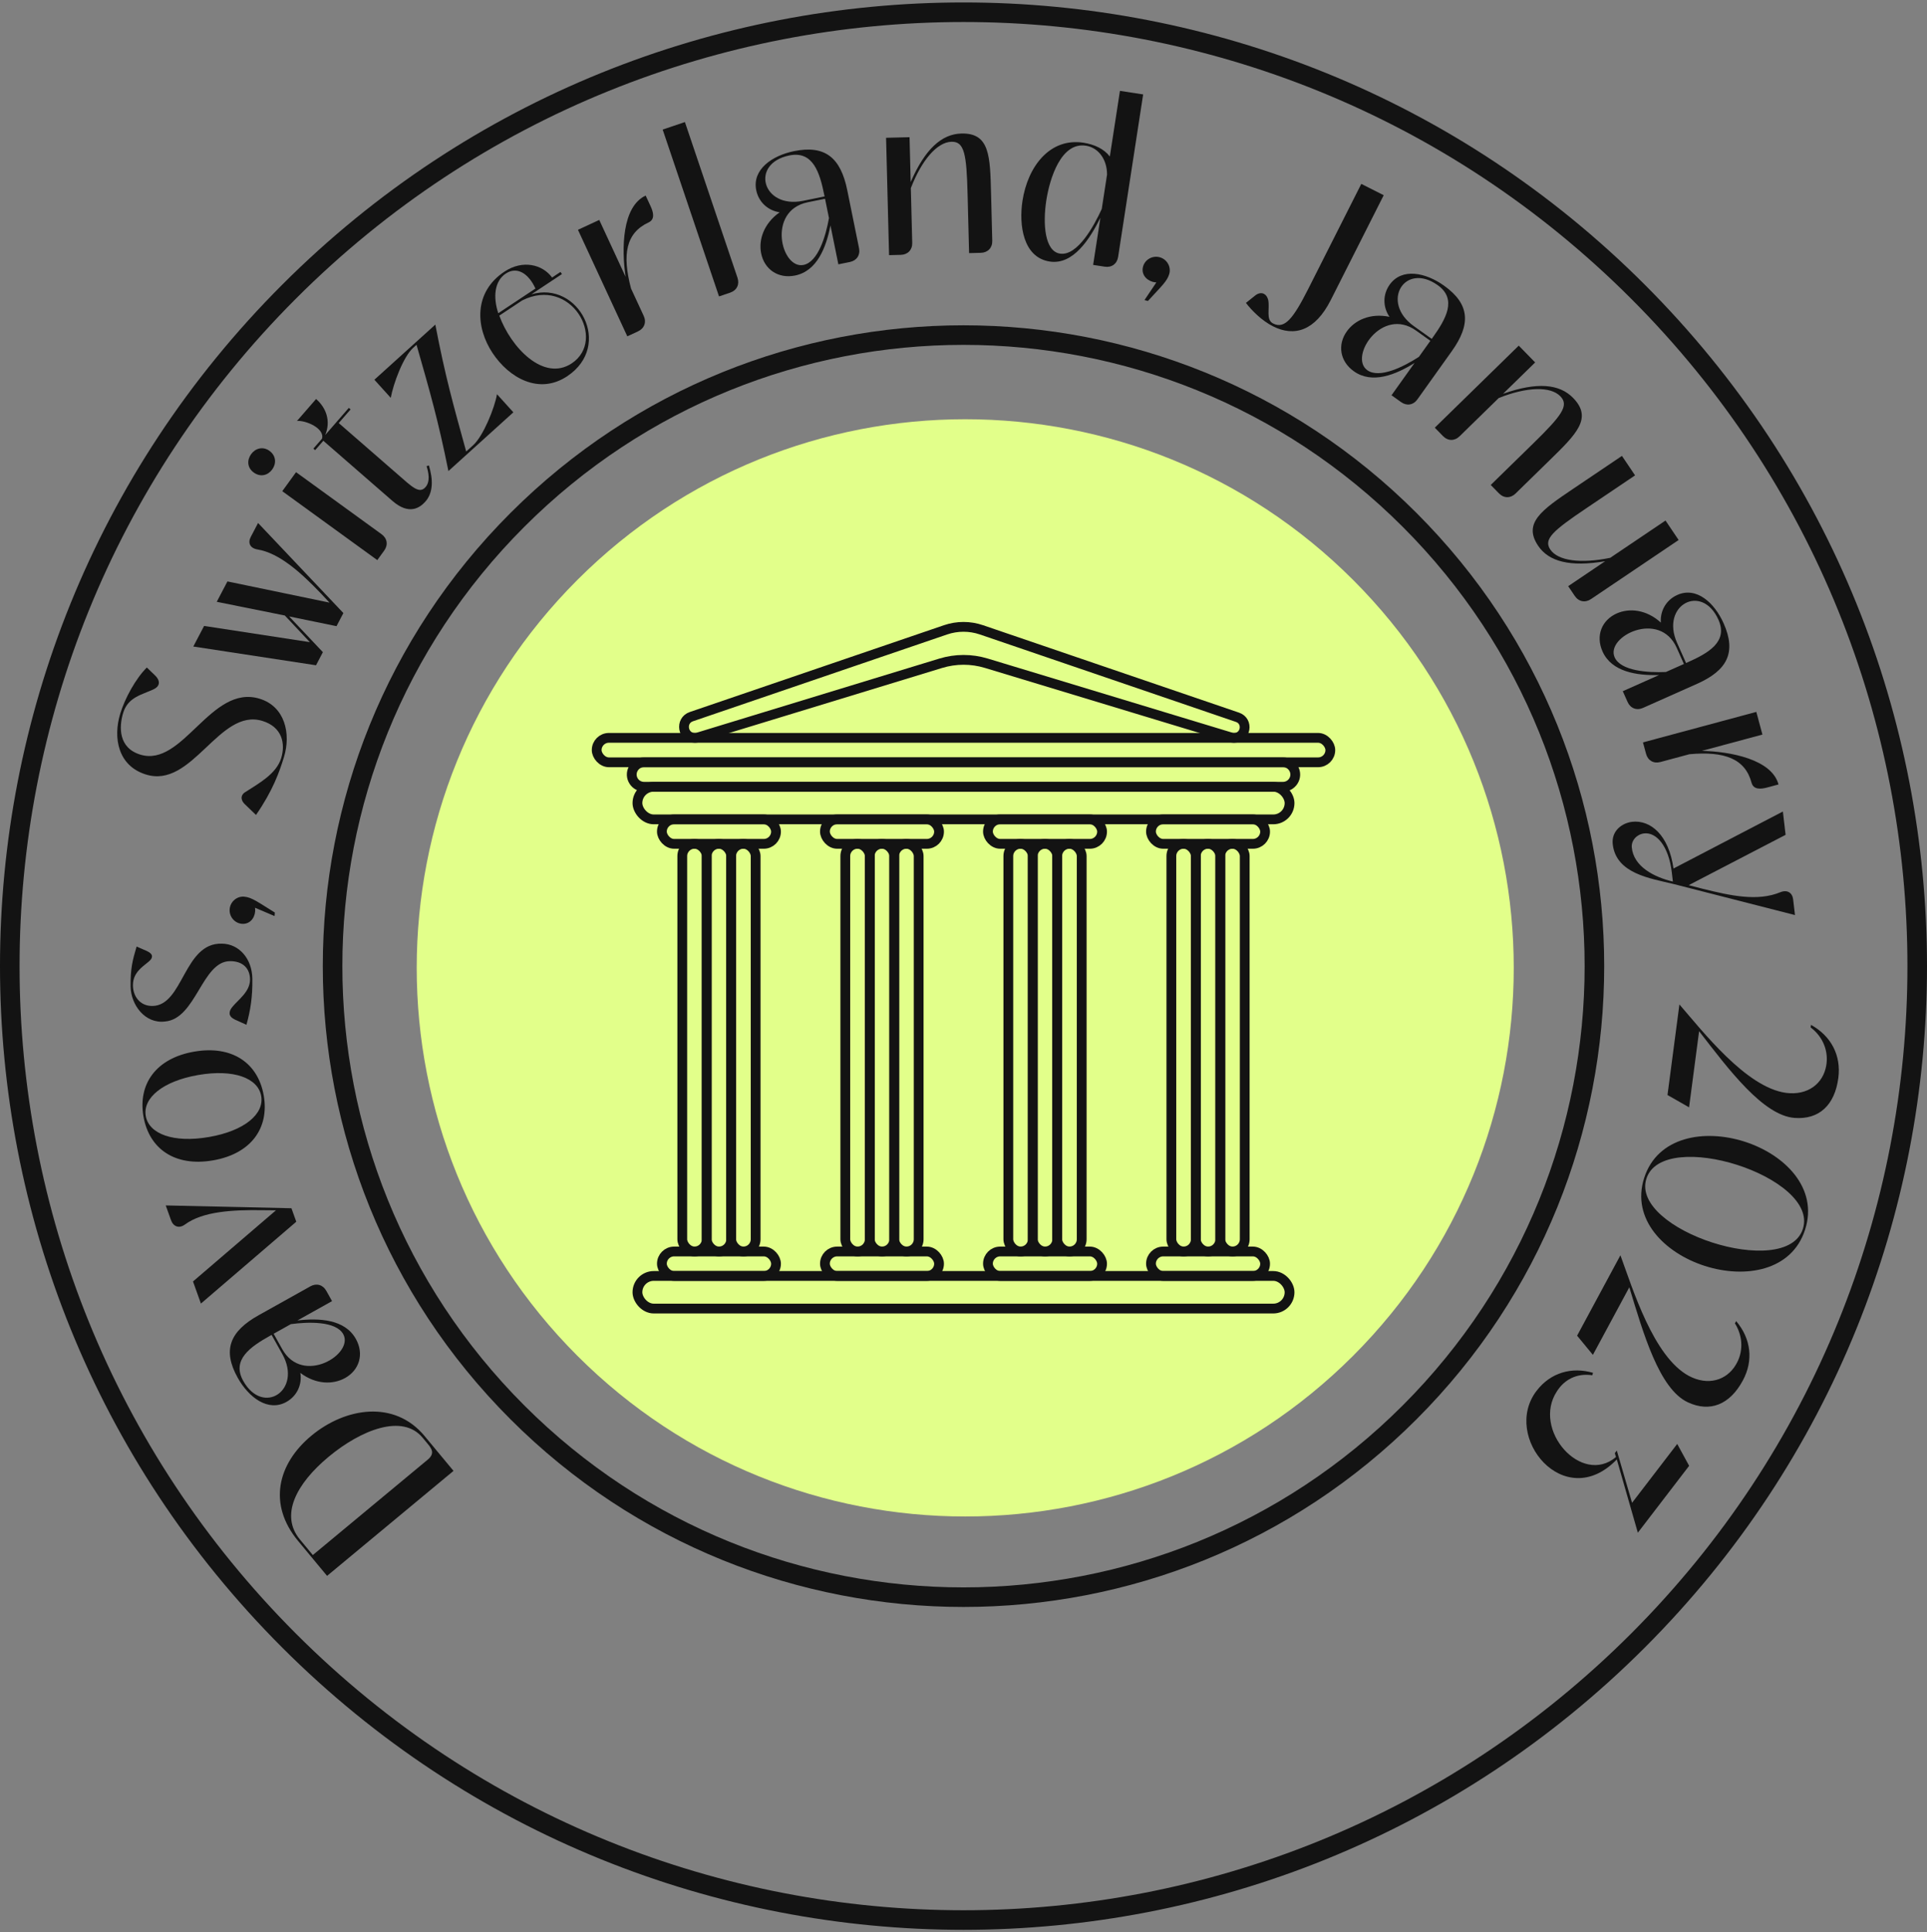 <svg width="394" height="395" viewBox="0 0 394 395" fill="none" xmlns="http://www.w3.org/2000/svg">
<rect x="0" y="0" width="394" height="395" fill="#808080" stroke="none"/>
<path d="M118.05 277.157C74.252 233.359 74.252 162.348 118.05 118.55C161.848 74.752 232.859 74.752 276.657 118.55C320.456 162.348 320.456 233.359 276.657 277.157C232.859 320.955 161.848 320.955 118.05 277.157Z" fill="#E2FF8A"/>
<path d="M105.783 288.717C55.406 238.339 55.406 156.661 105.783 106.283C156.161 55.906 237.839 55.906 288.217 106.283C338.594 156.661 338.594 238.339 288.217 288.717C237.839 339.094 156.161 339.094 105.783 288.717Z" stroke="#131313" stroke-width="4"/>
<path d="M59.114 335.386C-17.038 259.234 -17.038 135.766 59.114 59.614C135.266 -16.538 258.734 -16.538 334.886 59.614C411.038 135.766 411.038 259.234 334.886 335.386C258.734 411.538 135.266 411.538 59.114 335.386Z" stroke="#131313" stroke-width="4"/>
<path d="M92.726 300.683L86.809 293.555C80.616 286.095 70.577 287.754 63.67 293.487C56.727 299.251 54.733 307.519 60.956 315.016L66.874 322.145L92.726 300.683ZM63.962 317.886L61.326 314.71C57.217 309.761 60.542 303.32 67.19 297.802C73.838 292.283 82.295 288.943 86.403 293.892L87.353 295.037C88.243 296.108 89.003 297.099 87.451 298.387L63.962 317.886Z" fill="#131313"/>
<path d="M63.456 262.959L52.896 268.857C47.029 272.134 45.42 275.947 48.603 281.646C50.874 285.711 54.834 288.667 58.564 286.584C60.743 285.367 61.796 283.019 61.408 280.652C64.635 283.083 68.137 283.051 70.567 281.694C73.459 280.079 74.491 276.808 72.759 273.707C70.512 269.684 65.299 269.407 60.81 269.935L67.892 265.979L66.722 263.884C66.02 262.626 64.714 262.256 63.456 262.959ZM55.53 272.884L57.73 276.823C61.85 284.199 53.778 289.532 49.729 282.282C47.318 277.966 51.214 275.295 55.237 273.048L55.53 272.884ZM59.469 270.684C63.1 270.195 68.68 270.047 70.178 272.729C72.449 276.794 61.895 283.294 57.705 275.793L55.949 272.65L59.469 270.684Z" fill="#131313"/>
<path d="M33.888 246.419L34.973 249.446C35.443 250.756 36.622 251.2 37.832 250.308C41.506 247.614 47.618 247.309 53.511 247.389L56.426 247.414L39.461 261.962L41.081 266.48L60.578 249.75L59.59 246.994L33.888 246.419Z" fill="#131313"/>
<path d="M29.332 228.218C30.477 234.84 35.746 238.557 43.551 237.208C51.355 235.859 55.072 230.59 53.928 223.968C52.783 217.346 47.513 213.629 39.709 214.978C31.905 216.326 28.188 221.596 29.332 228.218ZM53.407 224.058C54.045 227.747 49.962 231.18 42.725 232.431C35.489 233.682 30.443 231.826 29.805 228.136C29.168 224.447 33.298 221.005 40.535 219.755C47.771 218.504 52.77 220.368 53.407 224.058Z" fill="#131313"/>
<path d="M50.389 209.491C51.21 206.551 51.65 203.808 51.596 200.065C51.536 195.937 48.852 192.952 45.395 192.906C37.566 192.636 37.514 205.55 31.179 205.642C28.539 205.68 27.164 203.54 27.18 201.379C27.193 198.931 28.952 197.753 30.28 196.678C30.85 196.238 31.084 195.85 31.08 195.514C31.073 195.082 30.733 194.751 30.056 194.425L27.93 193.496C27.107 196.292 26.651 197.979 26.705 201.674C26.759 205.418 29.648 209.312 33.721 208.821C40.098 208.296 41.272 196.566 46.983 196.483C49.719 196.443 51.135 198.055 51.119 200.263C51.107 202.76 48.682 204.379 47.551 205.788C47.126 206.274 46.94 206.709 46.946 207.141C46.954 207.669 47.344 208.095 48.021 208.421L50.389 209.491Z" fill="#131313"/>
<path d="M49.443 188.847C50.973 188.981 52.038 187.821 52.172 186.291C52.193 186.052 52.166 185.808 52.139 185.565L56.135 187.264L56.197 186.546C52.722 184.412 51.506 183.438 49.928 183.3C48.446 183.17 47.094 184.305 46.96 185.835C46.826 187.365 47.961 188.717 49.443 188.847Z" fill="#131313"/>
<path d="M58.066 154.743C59.508 150.014 58.302 144.427 53.068 142.83C43.105 139.791 37.426 156.928 28.703 154.267C24.204 152.894 24.306 148.61 25.189 145.717C26.169 142.503 29.026 142.02 31.367 140.927C31.952 140.654 32.308 140.311 32.434 139.898C32.602 139.347 32.343 138.716 31.766 138.138L30.022 136.452C27.713 138.759 25.538 142.762 24.585 145.884C23.073 150.843 24.145 156.54 29.779 158.308C39.332 161.373 44.779 144.667 53.64 147.37C57.68 148.603 58.405 151.986 57.495 154.97C56.5 158.229 52.845 160.176 50.217 161.883C49.797 162.106 49.548 162.432 49.45 162.753C49.282 163.304 49.541 163.935 50.131 164.467L52.342 166.596C55.753 161.665 57.113 157.865 58.066 154.743Z" fill="#131313"/>
<path d="M64.614 135.997L66.018 133.318L59.117 126.014L68.804 128.004L70.209 125.326L52.764 106.912L51.271 109.761C50.625 110.993 51.141 112.077 52.639 112.32C57.133 113.051 61.607 117.131 65.563 121.265L67.373 123.189L46.501 118.858L44.317 123.024L58.24 125.826L63.352 131.27L41.731 127.955L39.525 132.164L64.614 135.997Z" fill="#131313"/>
<path d="M51.882 96.594C53.281 97.609 54.791 97.163 55.665 95.958C56.51 94.792 56.494 93.18 55.095 92.165C53.735 91.179 52.197 91.664 51.352 92.83C50.478 94.034 50.522 95.608 51.882 96.594ZM60.532 96.524L57.714 100.409L77.141 114.501L78.55 112.558C79.395 111.393 79.182 110.052 78.016 109.206L60.532 96.524Z" fill="#131313"/>
<path d="M64.075 91.708L64.437 92.023L66.107 90.104L80.23 102.39C83.598 105.32 85.811 103.874 87.008 102.497C88.584 100.687 88.567 98 87.687 95.135L87.222 95.304C87.614 96.535 88.017 98.412 87.009 99.571C85.717 101.056 84.25 99.525 81.244 96.91L69.257 86.482L71.683 83.694L71.321 83.379L66.501 88.919C67.693 86.013 66.656 83.329 64.628 81.565L60.722 86.055C62.41 85.87 66.438 87.529 65.839 89.68L64.075 91.708Z" fill="#131313"/>
<path d="M104.963 84.287L101.615 80.584C101.133 83.415 98.806 89.143 96.742 91.01L95.318 92.298C92.615 82.511 91.028 76.892 89.008 66.358L76.547 77.626L79.896 81.329C80.413 78.466 82.423 72.96 84.488 71.092L85.164 70.481C87.939 80.203 89.561 85.79 91.684 96.296L104.963 84.287Z" fill="#131313"/>
<path d="M112.88 56.731C110.957 54.09 106.912 53.028 103.152 55.522C96.751 59.765 97.265 66.969 100.713 72.17C104.082 77.251 110.197 80.741 115.958 76.921C125.439 70.635 118.27 57.304 108.651 60.168L114.892 56.031L114.6 55.591L112.88 56.731ZM109.48 58.986L101.879 64.025C100.782 60.721 101.097 57.46 103.417 55.922C105.737 54.383 108.09 55.934 109.48 58.986ZM102.09 64.518L106.771 61.415C116.689 56.395 124.164 69.407 116.909 74.274C111.149 78.094 104.444 71.021 102.09 64.518Z" fill="#131313"/>
<path d="M128.262 68.754L130.44 67.745C131.746 67.14 132.213 65.865 131.608 64.558L129.025 58.984C127.17 52.014 127.988 47.614 132.605 45.475C133.955 44.849 133.611 43.422 133.025 42.158L132.016 39.981C127.182 42.221 127.054 50.85 127.915 56.589L122.526 44.961L118.171 46.979L128.262 68.754Z" fill="#131313"/>
<path d="M140.04 24.952L135.492 26.488L147.012 60.595L149.286 59.827C150.65 59.366 151.252 58.15 150.791 56.785L140.04 24.952Z" fill="#131313"/>
<path d="M175.64 50.728L173.232 38.875C171.894 32.289 168.751 29.597 162.354 30.896C157.791 31.823 153.771 34.697 154.621 38.883C155.118 41.33 157.034 43.046 159.407 43.397C156.11 45.732 155.075 49.077 155.63 51.805C156.289 55.051 159.091 57.029 162.572 56.322C167.087 55.404 168.937 50.523 169.799 46.086L171.414 54.036L173.766 53.558C175.177 53.272 175.926 52.14 175.64 50.728ZM168.595 40.159L164.173 41.057C155.894 42.739 153.268 33.428 161.406 31.775C166.251 30.79 167.611 35.314 168.528 39.83L168.595 40.159ZM169.493 44.581C168.854 48.188 167.298 53.549 164.288 54.161C159.725 55.088 156.742 43.057 165.162 41.346L168.69 40.63L169.493 44.581Z" fill="#131313"/>
<path d="M181.17 28.168L181.78 52.16L184.179 52.099C185.619 52.062 186.554 51.078 186.517 49.639L186.233 38.458C188.44 32.736 191.611 29.055 194.539 28.98C197.178 28.913 197.626 31.446 197.837 39.748L198.143 51.744L200.542 51.683C201.981 51.646 202.917 50.662 202.88 49.222L202.636 39.626C202.438 31.852 202.366 27.148 196.56 27.296C192.578 27.397 189.149 30.413 186.201 37.211L185.968 28.046L181.17 28.168Z" fill="#131313"/>
<path d="M226.919 31.998C225.748 30.458 223.803 29.527 221.526 29.176C214.695 28.123 210.15 33.98 209.061 41.048C208.301 45.982 209.172 52.624 214.628 53.465C219.419 54.203 222.81 48.897 224.99 44.522L223.506 54.153L225.878 54.518C227.302 54.737 228.397 53.935 228.616 52.511L233.732 19.303L228.988 18.572L226.919 31.998ZM226.349 35.698L225.268 42.719C223.731 46.077 220.328 52.4 216.723 51.845C213.639 51.37 213.177 45.859 213.93 40.973C214.617 36.513 216.954 28.909 222.11 29.8C224.712 30.249 226.368 32.739 226.349 35.698Z" fill="#131313"/>
<path d="M233.72 54.464C233.299 55.941 234.236 57.207 235.713 57.627C235.944 57.693 236.188 57.713 236.432 57.733L234.008 61.334L234.7 61.532C237.454 58.523 238.64 57.513 239.074 55.99C239.482 54.559 238.624 53.017 237.147 52.596C235.67 52.175 234.127 53.033 233.72 54.464Z" fill="#131313"/>
<path d="M254.748 61.922C255.944 63.494 258.017 65.563 260.288 66.71C264.615 68.896 268.892 67.669 272.096 61.328L282.918 39.907L278.334 37.591L267.511 59.012C264.416 65.139 262.668 67.321 260.312 66.131C258.77 65.352 259.659 63.166 259.302 61.318C259.133 60.695 258.855 60.286 258.427 60.069C257.913 59.81 257.268 59.914 256.644 60.405L254.748 61.922Z" fill="#131313"/>
<path d="M289.811 81.637L296.838 71.792C300.742 66.322 300.567 62.187 295.254 58.395C291.464 55.69 286.62 54.71 284.139 58.187C282.689 60.218 282.74 62.791 284.102 64.766C280.145 63.947 276.993 65.471 275.376 67.737C273.452 70.433 273.916 73.831 276.807 75.894C280.558 78.572 285.39 76.594 289.222 74.199L284.51 80.802L286.463 82.196C287.635 83.033 288.974 82.809 289.811 81.637ZM292.736 69.276L289.063 66.655C282.187 61.748 287.206 53.476 293.965 58.3C297.989 61.173 295.608 65.252 292.931 69.003L292.736 69.276ZM290.114 72.949C287.041 74.942 282.059 77.461 279.558 75.676C275.769 72.971 282.533 62.584 289.527 67.576L292.457 69.667L290.114 72.949Z" fill="#131313"/>
<path d="M310.528 70.656L293.362 87.428L295.04 89.145C296.046 90.175 297.404 90.191 298.434 89.184L306.433 81.368C312.128 79.092 316.984 78.911 319.03 81.005C320.875 82.893 319.324 84.946 313.384 90.749L304.801 99.136L306.479 100.852C307.485 101.882 308.843 101.898 309.873 100.892L316.739 94.182C322.301 88.748 325.699 85.495 321.64 81.341C318.855 78.491 314.312 78.031 307.325 80.496L313.883 74.089L310.528 70.656Z" fill="#131313"/>
<path d="M328.197 114.728L320.635 119.825L321.976 121.815C322.781 123.01 324.113 123.269 325.308 122.464L343.218 110.391L340.536 106.411L329.232 114.03C323.287 115.259 318.558 114.684 316.975 112.335C315.553 110.226 317.475 108.525 324.361 103.884L334.311 97.177L331.628 93.197L321.678 99.904C315.23 104.25 311.356 106.919 314.495 111.576C316.668 114.8 320.974 115.95 328.197 114.728Z" fill="#131313"/>
<path d="M335.944 144.707L346.994 139.786C353.133 137.053 355.08 133.401 352.424 127.437C350.53 123.184 346.853 119.882 342.951 121.62C340.671 122.635 339.41 124.878 339.582 127.271C336.588 124.558 333.098 124.273 330.555 125.406C327.529 126.753 326.206 129.917 327.651 133.162C329.525 137.371 334.692 138.118 339.21 137.998L331.799 141.298L332.775 143.49C333.361 144.806 334.629 145.292 335.944 144.707ZM344.735 135.538L342.899 131.416C339.463 123.699 347.983 119.116 351.361 126.702C353.372 131.219 349.251 133.527 345.041 135.401L344.735 135.538ZM340.613 137.373C336.953 137.532 331.382 137.175 330.132 134.369C328.238 130.115 339.337 124.595 342.832 132.444L344.296 135.733L340.613 137.373Z" fill="#131313"/>
<path d="M335.927 151.764L336.551 154.081C336.925 155.472 338.102 156.149 339.492 155.775L345.425 154.179C352.609 153.538 356.806 155.093 358.128 160.006C358.514 161.443 359.98 161.347 361.324 160.985L363.641 160.362C362.257 155.217 353.775 153.622 347.974 153.493L360.35 150.163L359.103 145.527L335.927 151.764Z" fill="#131313"/>
<path d="M342.165 177.545C341.214 170.649 337.422 167.564 333.703 167.999C331.653 168.238 329.426 169.852 329.749 172.617C330.446 178.577 337.374 179.555 342.098 180.694L367.006 187.061L366.633 183.867C366.471 182.484 365.428 181.833 364.043 182.381C359.341 184.332 353.832 183.092 348.11 181.683L345.27 180.951L365.089 170.66L364.531 165.893L342.165 177.545ZM341.825 178.358L342.043 180.217C338.215 179.311 334 177.146 333.638 173.226C333.518 171.79 334.677 170.543 336.155 170.37C338.634 170.08 341.184 172.875 341.825 178.358Z" fill="#131313"/>
<path d="M347.402 210.802C353.483 218.671 360.524 228.071 366.951 228.53C371.89 228.89 375.13 225.977 375.87 220.361C376.472 215.793 374.432 211.796 370.28 209.506L370.211 210.03C372.853 212.024 373.904 215.067 373.392 217.856C372.766 221.502 369.63 223.993 365.157 223.404C357.025 222.285 348.17 210.854 343.378 205.333L340.94 223.846L345.353 226.363L347.402 210.802Z" fill="#131313"/>
<path d="M369.077 251.364C374.524 234.41 341.606 223.884 336.174 240.792C330.741 257.701 363.63 268.319 369.077 251.364ZM336.631 240.939C340.022 230.383 372.041 240.57 368.62 251.217C365.214 261.82 333.254 251.45 336.631 240.939Z" fill="#131313"/>
<path d="M333.135 263.147C336.022 272.664 339.263 283.952 345.108 286.665C349.597 288.757 353.661 287.185 356.348 282.198C358.534 278.142 358.047 273.681 354.979 270.065L354.729 270.53C356.49 273.333 356.392 276.551 354.921 278.976C353.041 282.162 349.224 283.376 345.252 281.236C338.049 277.3 333.834 263.469 331.316 256.606L322.459 273.043L325.689 276.965L333.135 263.147Z" fill="#131313"/>
<path d="M333.696 307.209L330.577 296.528L330.168 297.061L330.409 297.851C323.354 303.813 313.169 292.249 318.333 284.413C319.779 282.135 322.253 280.645 325.57 281.132L325.709 280.634C321.403 279.387 317.07 280.54 314.178 284.31C306.961 293.717 319.885 309.44 330.576 298.343L334.877 313.319L345.366 299.646L342.928 295.175L333.696 307.209Z" fill="#131313"/>
<rect x="130.333" y="160.833" width="133.333" height="6.667" rx="3.333" stroke="#131313" stroke-width="2"/>
<rect x="122" y="150.833" width="150" height="5" rx="2.5" stroke="#131313" stroke-width="2"/>
<path d="M142.084 150.833C139.566 150.833 138.982 147.311 141.364 146.498L193.334 128.752C195.711 127.94 198.289 127.94 200.666 128.752L253.018 146.628C255.329 147.417 254.762 150.833 252.32 150.833V150.833C252.108 150.833 251.897 150.802 251.694 150.74L201.658 135.578C198.621 134.658 195.38 134.661 192.345 135.588L142.735 150.736C142.524 150.801 142.305 150.833 142.084 150.833V150.833Z" stroke="#131313" stroke-width="2"/>
<path d="M129.591 159.72C128.484 158.059 129.675 155.833 131.671 155.833H262.329C264.325 155.833 265.516 158.059 264.409 159.72V159.72C263.945 160.416 263.165 160.833 262.329 160.833H131.671C130.835 160.833 130.055 160.416 129.591 159.72V159.72Z" stroke="#131313" stroke-width="2"/>
<rect x="130.333" y="260.833" width="133.333" height="6.667" rx="3.333" stroke="#131313" stroke-width="2"/>
<rect x="139.5" y="172.5" width="5" height="83.333" rx="2.5" stroke="#131313" stroke-width="2"/>
<rect x="172.834" y="172.5" width="5" height="83.333" rx="2.5" stroke="#131313" stroke-width="2"/>
<rect x="206.167" y="172.5" width="5" height="83.333" rx="2.5" stroke="#131313" stroke-width="2"/>
<rect x="239.5" y="172.5" width="5" height="83.333" rx="2.5" stroke="#131313" stroke-width="2"/>
<rect x="144.5" y="172.5" width="5" height="83.333" rx="2.5" stroke="#131313" stroke-width="2"/>
<rect x="177.834" y="172.5" width="5" height="83.333" rx="2.5" stroke="#131313" stroke-width="2"/>
<rect x="211.167" y="172.5" width="5" height="83.333" rx="2.5" stroke="#131313" stroke-width="2"/>
<rect x="244.5" y="172.5" width="5" height="83.333" rx="2.5" stroke="#131313" stroke-width="2"/>
<rect x="149.5" y="172.5" width="5" height="83.333" rx="2.5" stroke="#131313" stroke-width="2"/>
<rect x="182.833" y="172.5" width="5" height="83.333" rx="2.5" stroke="#131313" stroke-width="2"/>
<rect x="216.167" y="172.5" width="5" height="83.333" rx="2.5" stroke="#131313" stroke-width="2"/>
<rect x="249.5" y="172.5" width="5" height="83.333" rx="2.5" stroke="#131313" stroke-width="2"/>
<rect x="135.333" y="167.5" width="23.333" height="5" rx="2.5" stroke="#131313" stroke-width="2"/>
<rect x="168.667" y="167.5" width="23.333" height="5" rx="2.5" stroke="#131313" stroke-width="2"/>
<rect x="202" y="167.5" width="23.333" height="5" rx="2.5" stroke="#131313" stroke-width="2"/>
<rect x="235.333" y="167.5" width="23.333" height="5" rx="2.5" stroke="#131313" stroke-width="2"/>
<rect x="135.334" y="255.833" width="23.333" height="5" rx="2.5" stroke="#131313" stroke-width="2"/>
<rect x="168.667" y="255.833" width="23.333" height="5" rx="2.5" stroke="#131313" stroke-width="2"/>
<rect x="202" y="255.833" width="23.333" height="5" rx="2.5" stroke="#131313" stroke-width="2"/>
<rect x="235.333" y="255.833" width="23.333" height="5" rx="2.5" stroke="#131313" stroke-width="2"/>
</svg>
